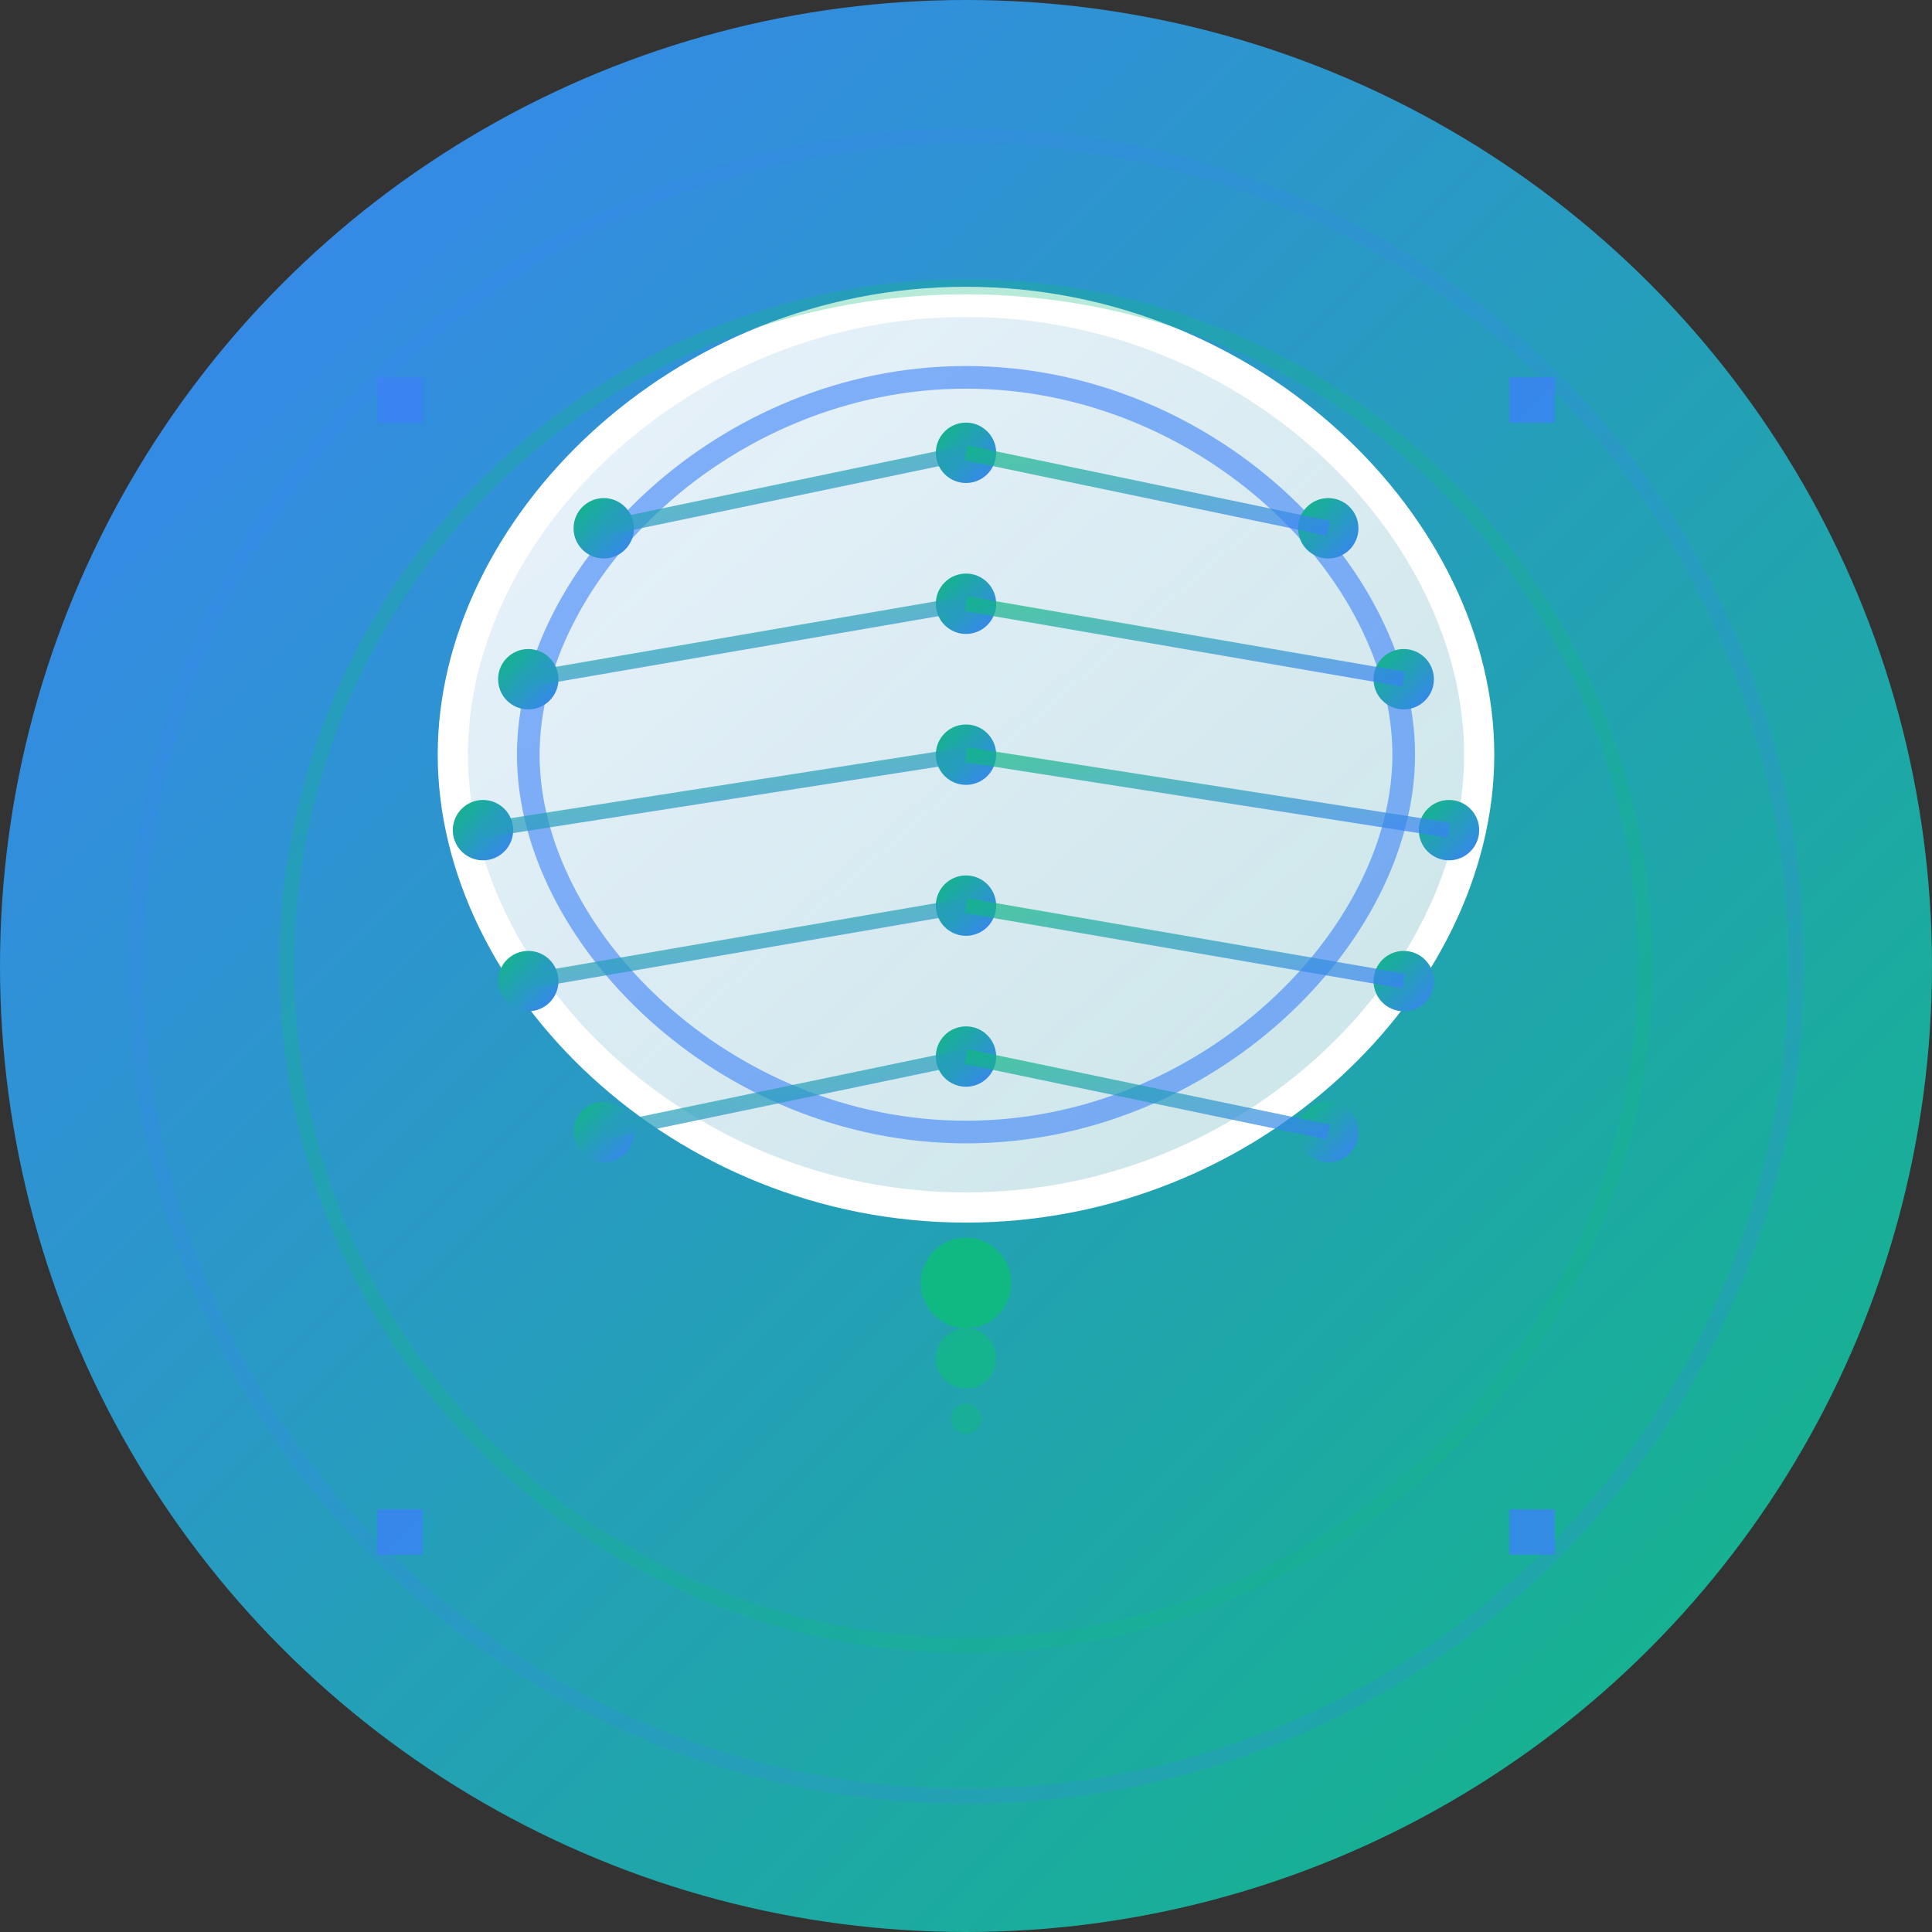 <svg width="128" height="128" viewBox="0 0 128 128" fill="none" xmlns="http://www.w3.org/2000/svg">
  <rect x="0" y="0" width="128" height="128" fill="#333333" stroke="none"/>
  <!-- Background circle -->
  <circle cx="64" cy="64" r="64" fill="url(#gradient)"/>
  
  <!-- Gradient definitions -->
  <defs>
    <linearGradient id="gradient" x1="0%" y1="0%" x2="100%" y2="100%">
      <stop offset="0%" style="stop-color:#3b82f6;stop-opacity:1" />
      <stop offset="100%" style="stop-color:#10b981;stop-opacity:1" />
    </linearGradient>
    <linearGradient id="brainGradient" x1="0%" y1="0%" x2="100%" y2="100%">
      <stop offset="0%" style="stop-color:#ffffff;stop-opacity:0.9" />
      <stop offset="100%" style="stop-color:#f3f4f6;stop-opacity:0.8" />
    </linearGradient>
    <linearGradient id="neuralGradient" x1="0%" y1="0%" x2="100%" y2="100%">
      <stop offset="0%" style="stop-color:#10b981;stop-opacity:1" />
      <stop offset="100%" style="stop-color:#3b82f6;stop-opacity:1" />
    </linearGradient>
  </defs>
  
  <!-- Main brain structure -->
  <path d="M64 20 C 45 20, 30 35, 30 50 C 30 65, 45 80, 64 80 C 83 80, 98 65, 98 50 C 98 35, 83 20, 64 20 Z" fill="url(#brainGradient)" stroke="#ffffff" stroke-width="2"/>
  
  <!-- Brain hemispheres -->
  <path d="M64 25 C 48 25, 35 38, 35 50 C 35 62, 48 75, 64 75 C 80 75, 93 62, 93 50 C 93 38, 80 25, 64 25 Z" fill="none" stroke="#3b82f6" stroke-width="1.5" opacity="0.6"/>
  
  <!-- Neural network connections -->
  <circle cx="40" cy="35" r="2" fill="url(#neuralGradient)"/>
  <circle cx="88" cy="35" r="2" fill="url(#neuralGradient)"/>
  <circle cx="35" cy="45" r="2" fill="url(#neuralGradient)"/>
  <circle cx="93" cy="45" r="2" fill="url(#neuralGradient)"/>
  <circle cx="32" cy="55" r="2" fill="url(#neuralGradient)"/>
  <circle cx="96" cy="55" r="2" fill="url(#neuralGradient)"/>
  <circle cx="35" cy="65" r="2" fill="url(#neuralGradient)"/>
  <circle cx="93" cy="65" r="2" fill="url(#neuralGradient)"/>
  <circle cx="40" cy="75" r="2" fill="url(#neuralGradient)"/>
  <circle cx="88" cy="75" r="2" fill="url(#neuralGradient)"/>
  
  <!-- Central neural connections -->
  <circle cx="64" cy="30" r="2" fill="url(#neuralGradient)"/>
  <circle cx="64" cy="40" r="2" fill="url(#neuralGradient)"/>
  <circle cx="64" cy="50" r="2" fill="url(#neuralGradient)"/>
  <circle cx="64" cy="60" r="2" fill="url(#neuralGradient)"/>
  <circle cx="64" cy="70" r="2" fill="url(#neuralGradient)"/>
  
  <!-- Neural network lines -->
  <line x1="40" y1="35" x2="64" y2="30" stroke="url(#neuralGradient)" stroke-width="1" opacity="0.7"/>
  <line x1="88" y1="35" x2="64" y2="30" stroke="url(#neuralGradient)" stroke-width="1" opacity="0.7"/>
  <line x1="35" y1="45" x2="64" y2="40" stroke="url(#neuralGradient)" stroke-width="1" opacity="0.7"/>
  <line x1="93" y1="45" x2="64" y2="40" stroke="url(#neuralGradient)" stroke-width="1" opacity="0.7"/>
  <line x1="32" y1="55" x2="64" y2="50" stroke="url(#neuralGradient)" stroke-width="1" opacity="0.7"/>
  <line x1="96" y1="55" x2="64" y2="50" stroke="url(#neuralGradient)" stroke-width="1" opacity="0.7"/>
  <line x1="35" y1="65" x2="64" y2="60" stroke="url(#neuralGradient)" stroke-width="1" opacity="0.7"/>
  <line x1="93" y1="65" x2="64" y2="60" stroke="url(#neuralGradient)" stroke-width="1" opacity="0.7"/>
  <line x1="40" y1="75" x2="64" y2="70" stroke="url(#neuralGradient)" stroke-width="1" opacity="0.7"/>
  <line x1="88" y1="75" x2="64" y2="70" stroke="url(#neuralGradient)" stroke-width="1" opacity="0.7"/>
  
  <!-- Cross-hemisphere connections -->
  <line x1="48" y1="30" x2="80" y2="30" stroke="url(#neuralGradient)" stroke-width="0.8" opacity="0.5"/>
  <line x1="48" y1="40" x2="80" y2="40" stroke="url(#neuralGradient)" stroke-width="0.8" opacity="0.5"/>
  <line x1="48" y1="50" x2="80" y2="50" stroke="url(#neuralGradient)" stroke-width="0.8" opacity="0.5"/>
  <line x1="48" y1="60" x2="80" y2="60" stroke="url(#neuralGradient)" stroke-width="0.8" opacity="0.5"/>
  <line x1="48" y1="70" x2="80" y2="70" stroke="url(#neuralGradient)" stroke-width="0.8" opacity="0.5"/>
  
  <!-- Data flow indicators -->
  <circle cx="64" cy="85" r="3" fill="#10b981"/>
  <circle cx="64" cy="90" r="2" fill="#10b981" opacity="0.7"/>
  <circle cx="64" cy="94" r="1" fill="#10b981" opacity="0.5"/>
  
  <!-- Tech circuit elements -->
  <rect x="25" y="25" width="3" height="3" fill="#3b82f6" opacity="0.8"/>
  <rect x="100" y="25" width="3" height="3" fill="#3b82f6" opacity="0.8"/>
  <rect x="25" y="100" width="3" height="3" fill="#3b82f6" opacity="0.8"/>
  <rect x="100" y="100" width="3" height="3" fill="#3b82f6" opacity="0.8"/>
  
  <!-- Pulsing effect circles -->
  <circle cx="64" cy="64" r="45" fill="none" stroke="#10b981" stroke-width="1" opacity="0.3">
    <animate attributeName="opacity" values="0.3;0.8;0.3" dur="3s" repeatCount="indefinite"/>
  </circle>
  <circle cx="64" cy="64" r="55" fill="none" stroke="#3b82f6" stroke-width="1" opacity="0.2">
    <animate attributeName="opacity" values="0.2;0.6;0.2" dur="4s" repeatCount="indefinite"/>
  </circle>
</svg>
















